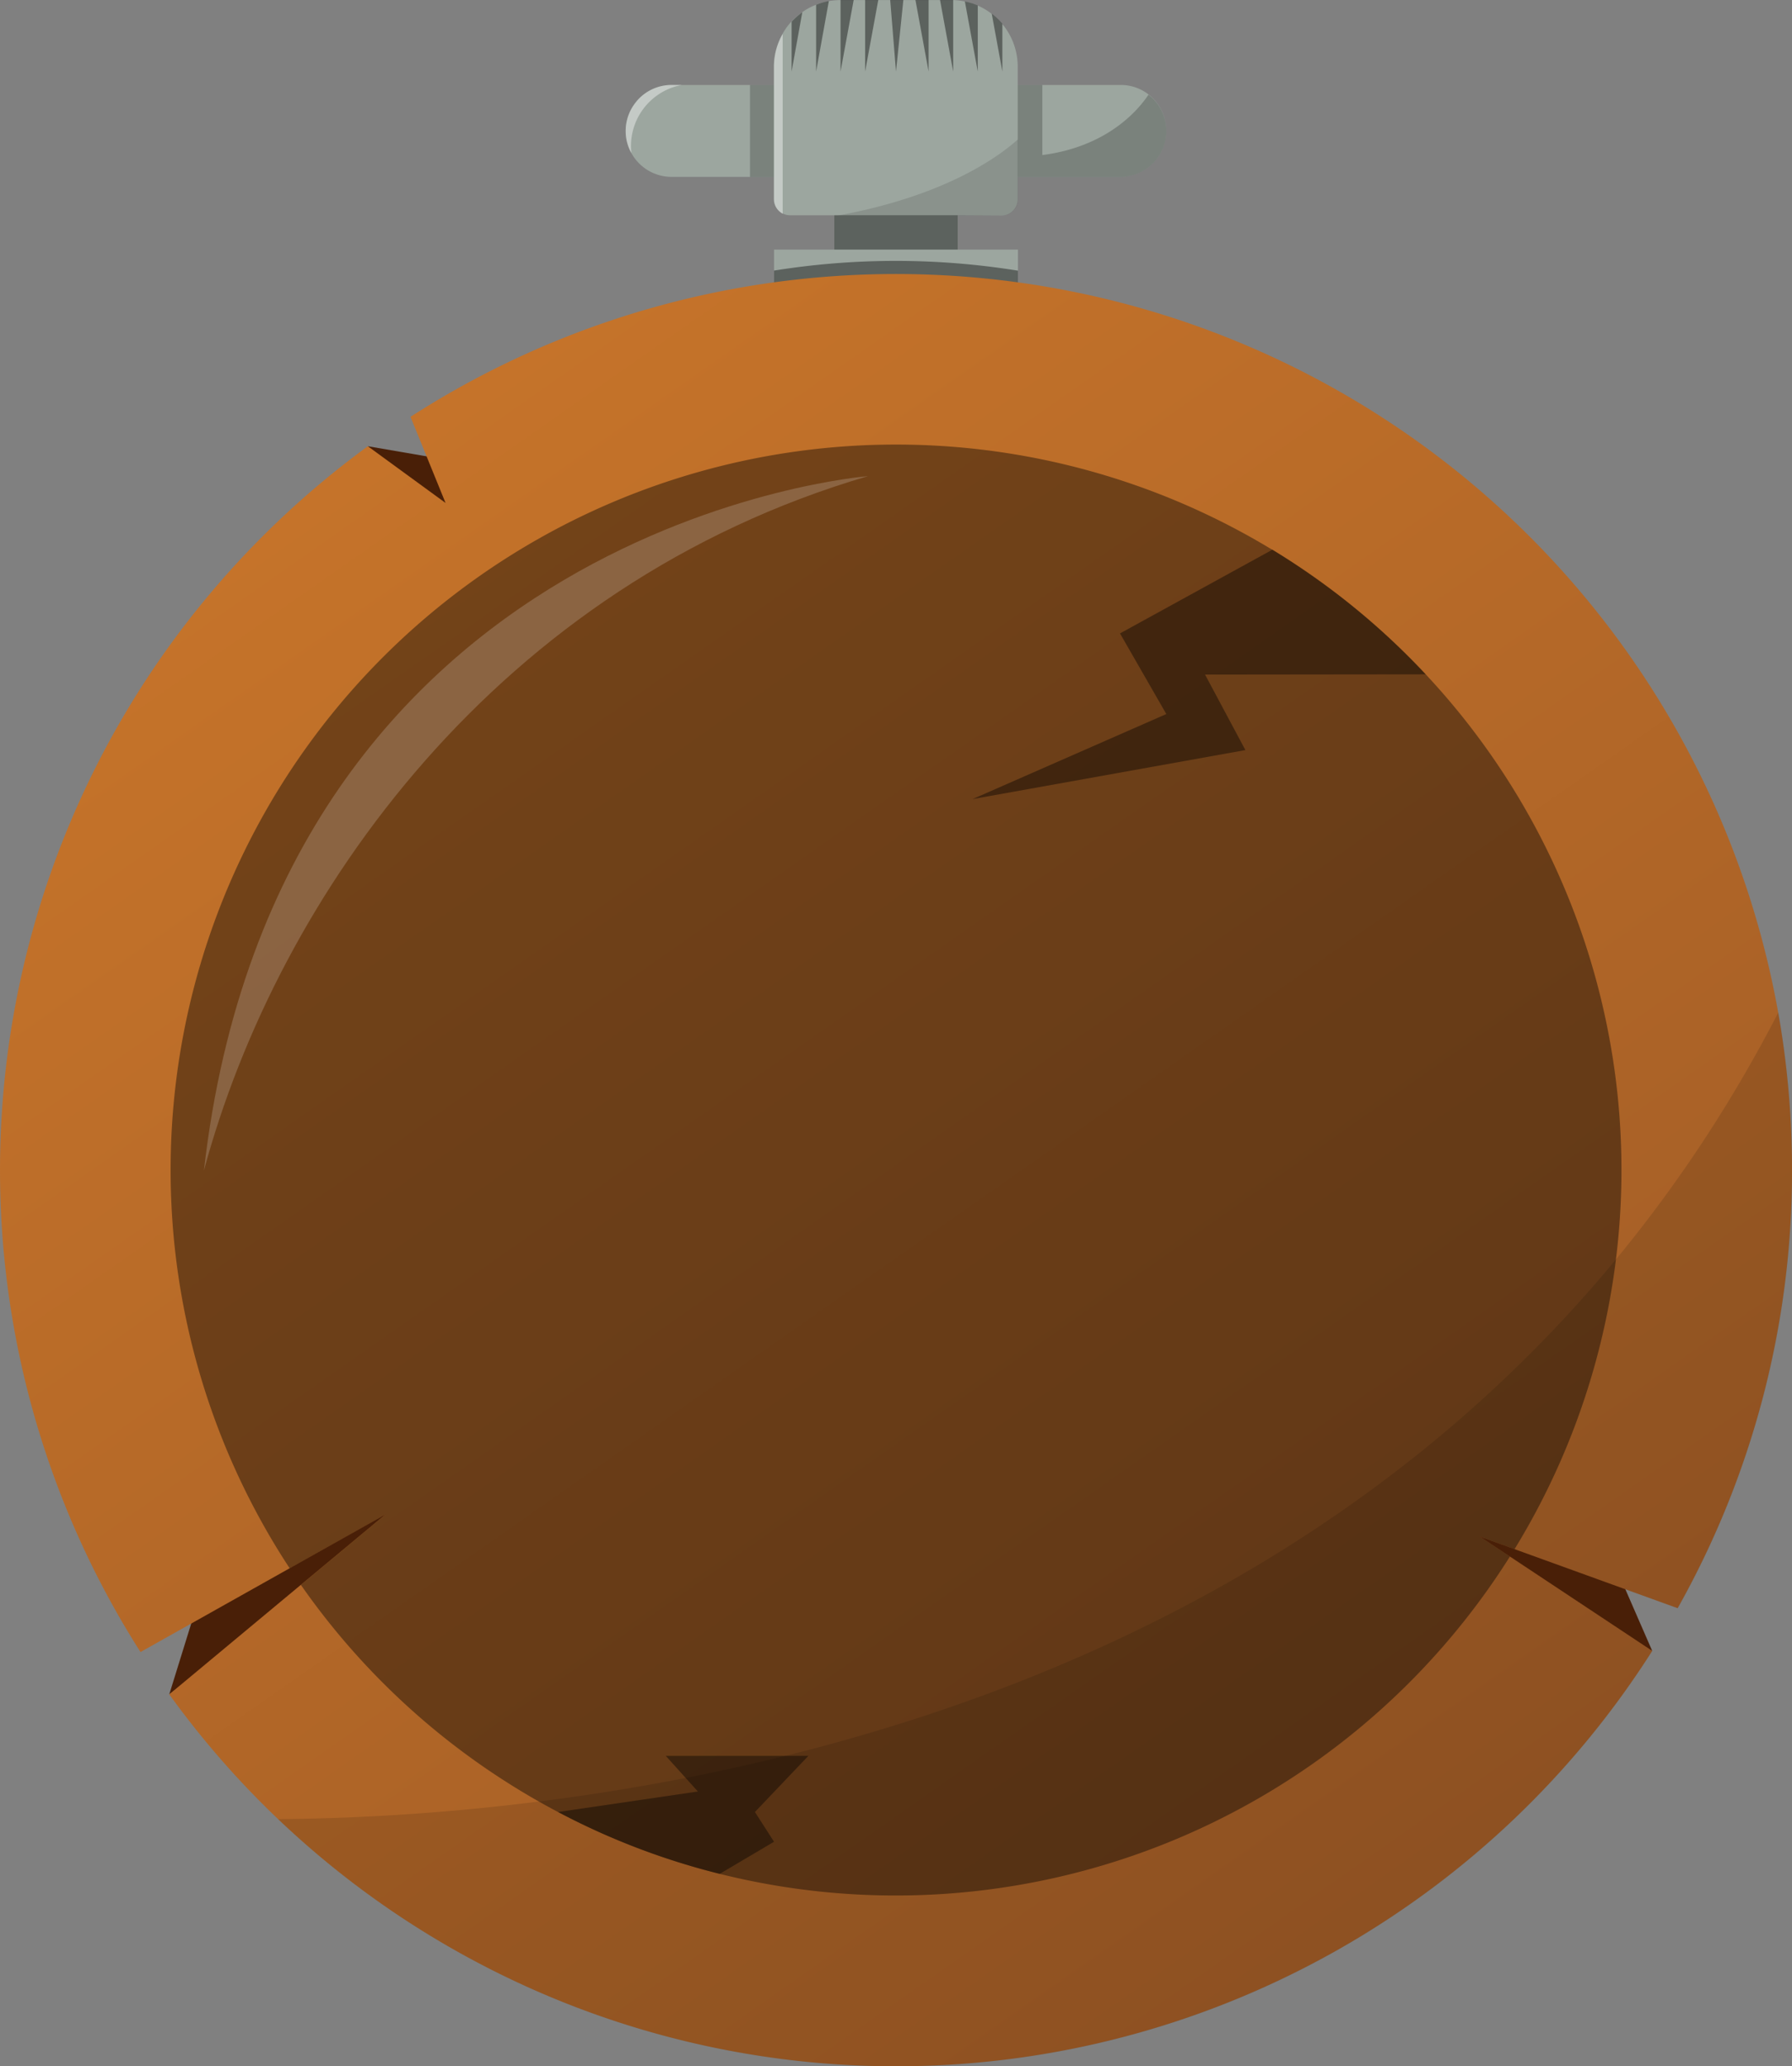 <svg xmlns="http://www.w3.org/2000/svg" xmlns:xlink="http://www.w3.org/1999/xlink" viewBox="0 0 219.36 252.9"><rect x="0" y="0" width="219.36" height="252.9" fill="#808080" stroke="none"/><defs><style>.cls-1,.cls-8,.cls-9{isolation:isolate;}.cls-2{fill:#491f07;}.cls-3{fill:#9ca69f;}.cls-4,.cls-5,.cls-7{mix-blend-mode:multiply;}.cls-4{opacity:0.22;}.cls-5,.cls-9{opacity:0.41;}.cls-6{fill:url(#linear-gradient);}.cls-7{opacity:0.12;}.cls-8,.cls-9{fill:#fff;}.cls-8{opacity:0.18;}</style><linearGradient id="linear-gradient" x1="258.25" y1="190.38" x2="413.43" y2="411.94" gradientUnits="userSpaceOnUse"><stop offset="0" stop-color="#c8752a"/><stop offset="1" stop-color="#9b5825"/></linearGradient></defs><g class="cls-1"><g id="Layer_4" data-name="Layer 4"><polygon class="cls-2" points="20.72 207.39 24.96 193.72 54.54 181.16 20.72 207.39"/><polygon class="cls-2" points="202.25 202.07 197.48 191.13 177.98 185.37 181.15 193.72 202.25 202.07"/><polygon class="cls-2" points="45.03 54.62 56.71 56.63 60.95 65.1 50.36 67.31 45.03 54.62"/><path class="cls-3" d="M363.87,166.75a5.63,5.63,0,0,1-5.62,5.62H303.31a5.62,5.62,0,0,1-4.92-2.91,5.49,5.49,0,0,1-.7-2.71,5.58,5.58,0,0,1,1.28-3.56,3.7,3.7,0,0,1,.37-.42,5.59,5.59,0,0,1,4-1.65h54.94a5.55,5.55,0,0,1,3.45,1.19A5.63,5.63,0,0,1,363.87,166.75Z" transform="translate(-221.1 -150.72)"/><path class="cls-4" d="M363.87,166.75a5.63,5.63,0,0,1-5.62,5.62H312.91l0-11.25h35.78v8.58c7.78-1,11.59-5.29,13-7.39A5.63,5.63,0,0,1,363.87,166.75Z" transform="translate(-221.1 -150.72)"/><path class="cls-3" d="M338.33,177.07v4.2h7.38v16.67H315.85V181.27h7.38v-4.2h-5.41a2,2,0,0,1-2-2V158.89a8.06,8.06,0,0,1,1.06-4,7.46,7.46,0,0,1,1.07-1.5,8.64,8.64,0,0,1,1.33-1.16,7.29,7.29,0,0,1,1.67-.91,7.57,7.57,0,0,1,1.58-.46,8.45,8.45,0,0,1,1.43-.13h13.79a7.46,7.46,0,0,1,1.43.17,7.84,7.84,0,0,1,3.29,1.5,8.89,8.89,0,0,1,1.3,1.23,8.17,8.17,0,0,1,1.91,5.26V175.1a2,2,0,0,1-2,2Z" transform="translate(-221.1 -150.72)"/><path class="cls-5" d="M345.71,183.85v4.52H315.85v-4.53A94.12,94.12,0,0,1,345.71,183.85Z" transform="translate(-221.1 -150.72)"/><path class="cls-6" d="M406.49,340.33l-4.24-1.53,3.68,2.44,17.42,11.55a109.69,109.69,0,0,1-181.53,5.32l16.1-13.4,10.36-8.62-11.73,6.59L238.3,352.93a109.71,109.71,0,0,1,27.83-147.59l9.51,6.94-4.29-10.54a109.72,109.72,0,0,1,167.42,72.91,110.45,110.45,0,0,1,1.69,19.29,109.08,109.08,0,0,1-14,53.62Z" transform="translate(-221.1 -150.72)"/><path class="cls-7" d="M406.49,340.33l-4.24-1.53,3.68,2.44,17.42,11.55A109.66,109.66,0,0,1,261.77,379.2h0q-3.43-2.78-6.63-5.82c38.82-.29,137.9-10.1,183.64-98.72a110.45,110.45,0,0,1,1.69,19.29,109.08,109.08,0,0,1-14,53.62Z" transform="translate(-221.1 -150.72)"/><path class="cls-5" d="M406.49,340.33l-4.24-1.53,3.68,2.44a88.87,88.87,0,0,1-96.73,38.84,87.36,87.36,0,0,1-19.79-7.57h0a89,89,0,0,1-31.48-27.8l10.36-8.62-11.73,6.59a88.8,88.8,0,1,1,149.94-2.35Z" transform="translate(-221.1 -150.72)"/><path class="cls-5" d="M368.61,233.29l4.94,9.24-33.4,6,23.72-10.41-5.67-9.87L376.86,218a88.79,88.79,0,0,1,18.76,15.26Z" transform="translate(-221.1 -150.72)"/><path class="cls-5" d="M313.51,372.51l2.34,3.64-6.65,3.93a87.36,87.36,0,0,1-19.79-7.57L306.53,370l-3.93-4.36h17.45Z" transform="translate(-221.1 -150.72)"/><path class="cls-8" d="M327.36,209s-72.23,5.6-81.3,85C255.13,260.33,282.05,222.27,327.36,209Z" transform="translate(-221.1 -150.72)"/><rect class="cls-5" x="102.13" y="26.35" width="15.1" height="4.2"/><path class="cls-5" d="M319.31,152.22,318,159.48v-6.1A8.64,8.64,0,0,1,319.31,152.22Z" transform="translate(-221.1 -150.72)"/><path class="cls-5" d="M322.56,150.85,321,159.48v-8.17A7.57,7.57,0,0,1,322.56,150.85Z" transform="translate(-221.1 -150.72)"/><polygon class="cls-5" points="104.5 0 102.89 8.76 102.89 0 104.5 0"/><polygon class="cls-5" points="107.51 0 105.9 8.76 105.9 0 107.51 0"/><polygon class="cls-5" points="110.58 0 109.68 8.76 108.97 0 110.58 0"/><path class="cls-5" d="M340.79,151.39v8.09l-1.58-8.58A8.29,8.29,0,0,1,340.79,151.39Z" transform="translate(-221.1 -150.72)"/><path class="cls-5" d="M337.78,150.73v8.75l-1.61-8.76h1.61Z" transform="translate(-221.1 -150.72)"/><path class="cls-5" d="M343.8,153.63v5.85l-1.3-7.08A8.89,8.89,0,0,1,343.8,153.63Z" transform="translate(-221.1 -150.72)"/><polygon class="cls-5" points="113.67 0 113.67 8.76 112.06 0 113.67 0"/><path class="cls-9" d="M316.91,154.88v22a2,2,0,0,1-1.06-1.75V158.89A8.06,8.06,0,0,1,316.91,154.88Z" transform="translate(-221.1 -150.72)"/><path class="cls-7" d="M345.71,167.77v7.33a2,2,0,0,1-2,2H323.66C336.79,174.7,343.36,169.9,345.71,167.77Z" transform="translate(-221.1 -150.72)"/><path class="cls-9" d="M304.57,161.12a7.59,7.59,0,0,0-6.18,8.34,5.49,5.49,0,0,1-.7-2.71,5.58,5.58,0,0,1,1.28-3.56,3.7,3.7,0,0,1,.37-.42,5.59,5.59,0,0,1,4-1.65Z" transform="translate(-221.1 -150.72)"/></g></g></svg>
